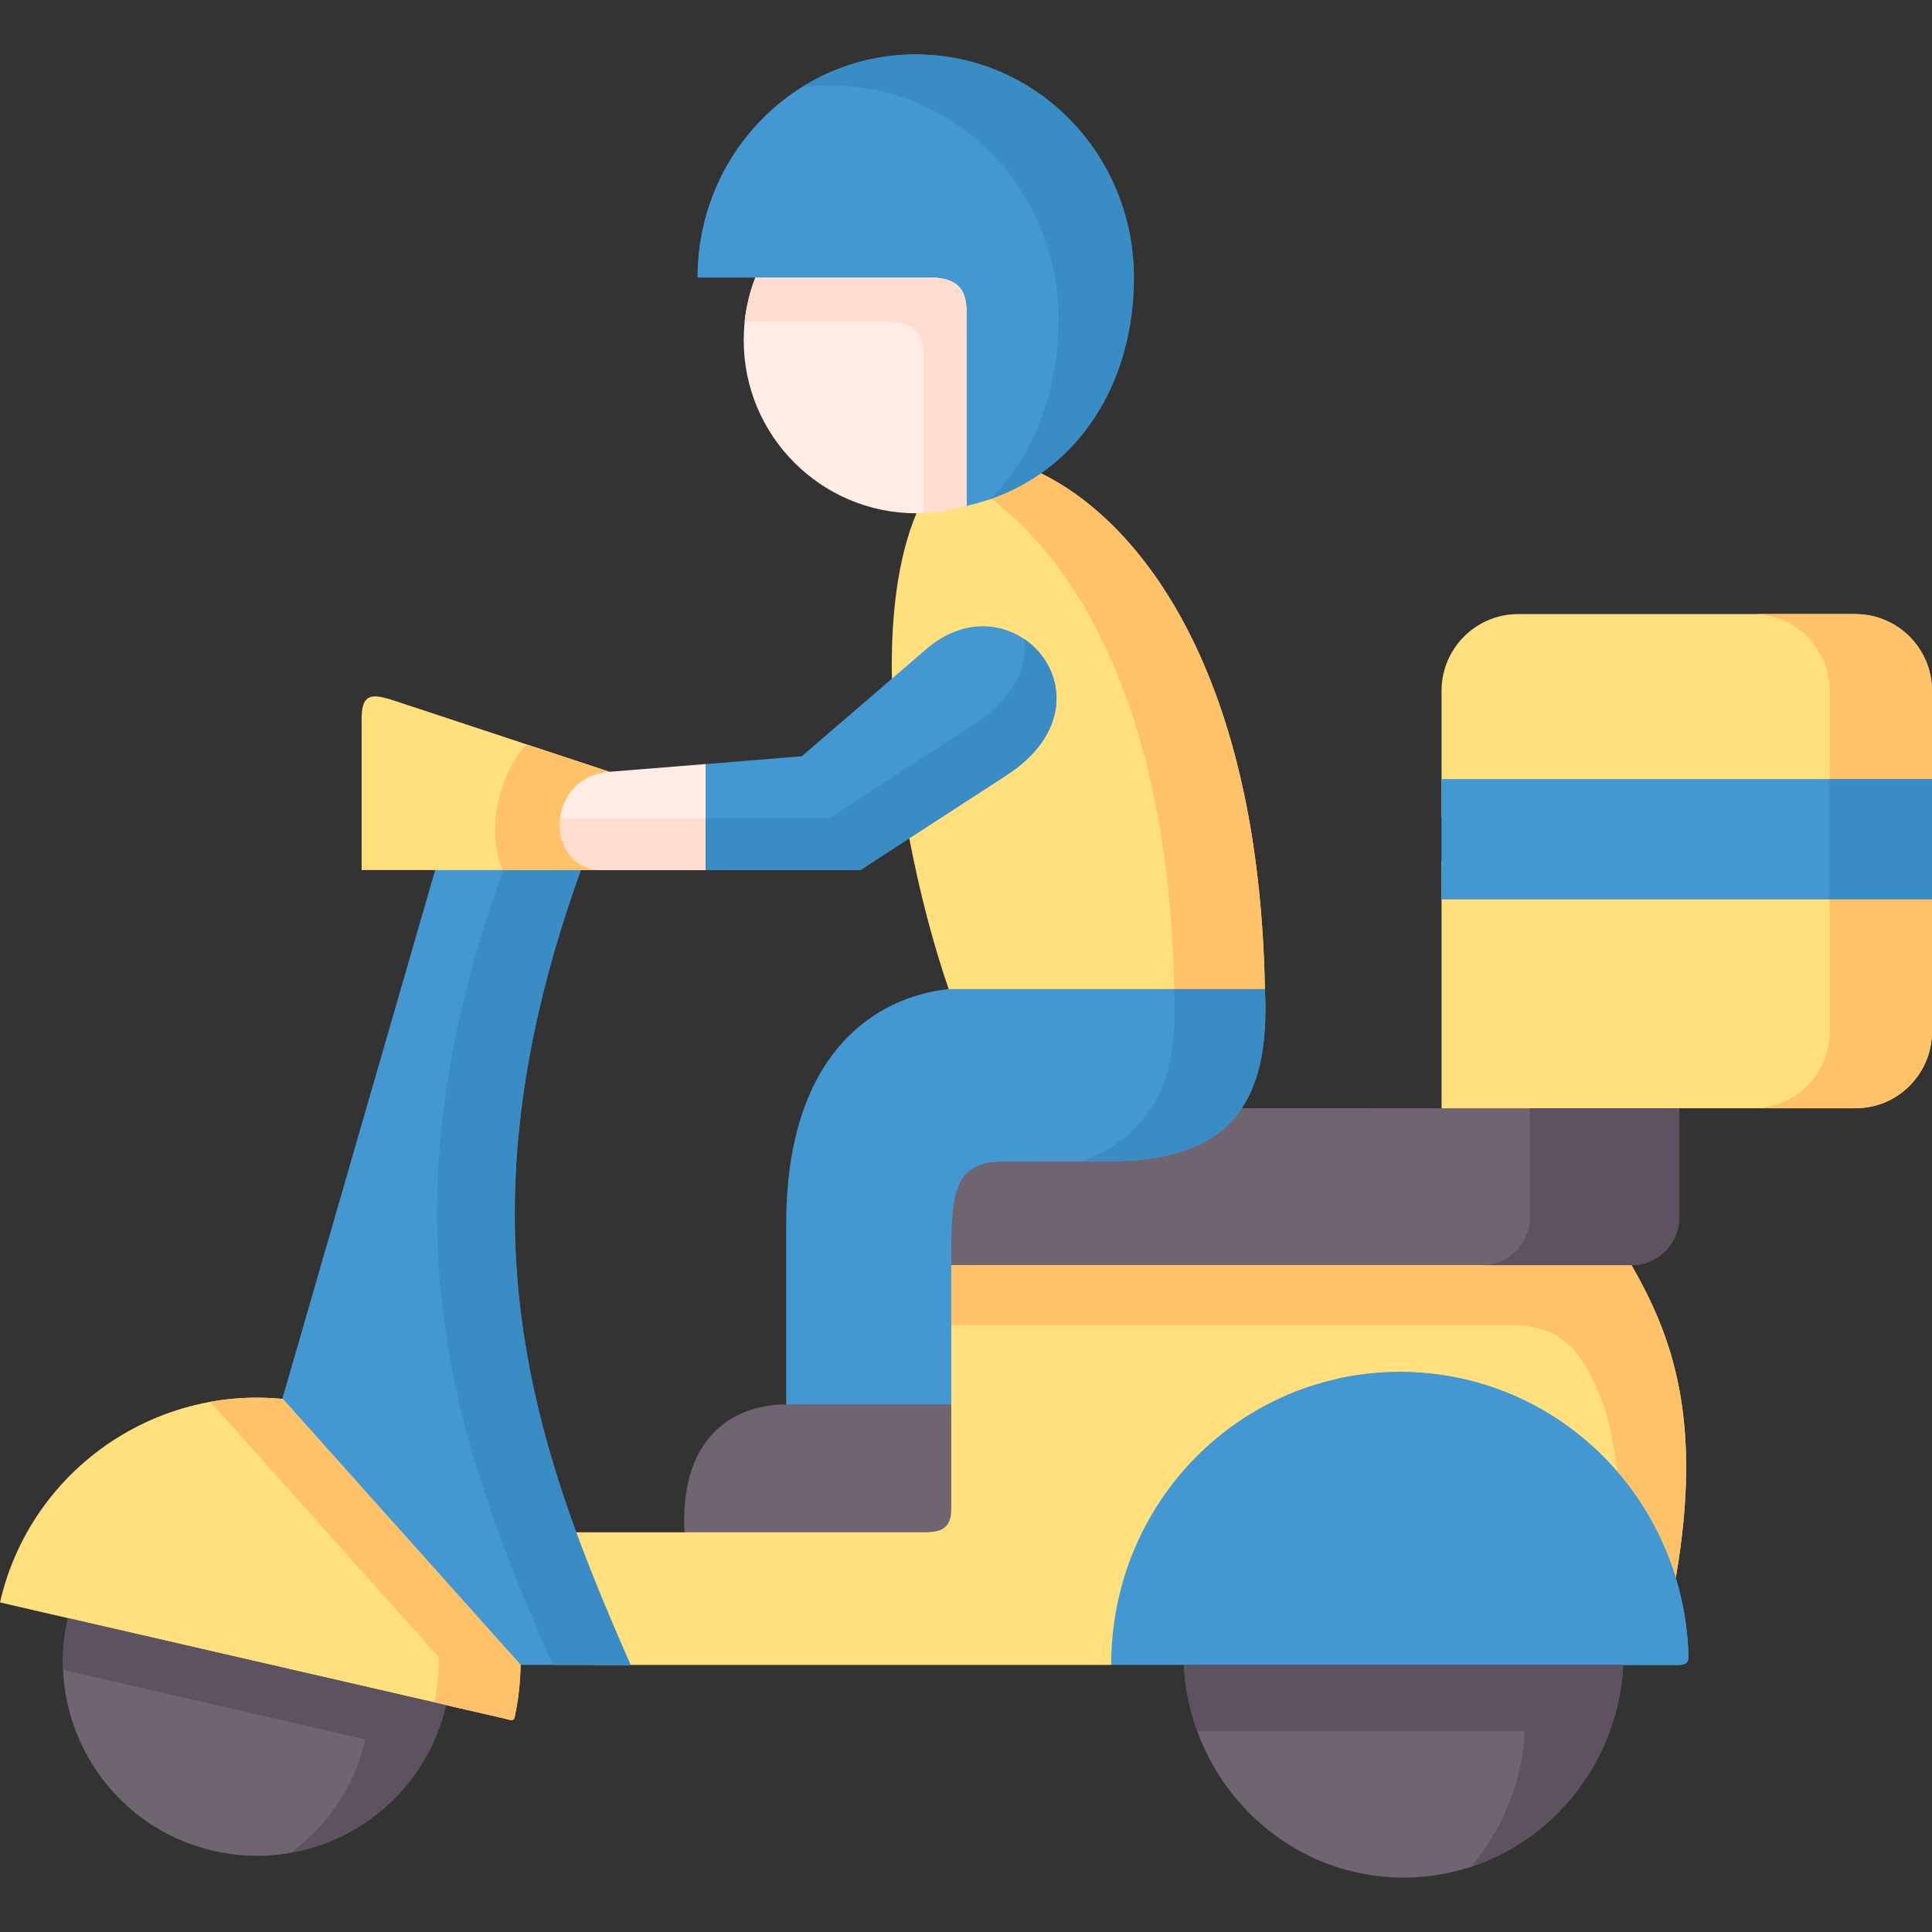 <svg width="34" height="34" viewBox="0 0 34 34" fill="none" xmlns="http://www.w3.org/2000/svg">
<rect x="0" y="0" width="34" height="34" fill="#333333" stroke="none"/>
<g clip-path="url(#clip0_216_1928)">
<path fill-rule="evenodd" clip-rule="evenodd" d="M25.369 15.158H34V18.157C34 18.898 33.395 19.503 32.654 19.503H29.549L27.698 20.439L25.369 19.503V15.158H25.369Z" fill="#FFE07D"/>
<path fill-rule="evenodd" clip-rule="evenodd" d="M26.714 10.807H32.654C33.395 10.807 34 11.413 34 12.154V14.382H25.369V12.154C25.369 11.413 25.974 10.807 26.714 10.807Z" fill="#FFE07D"/>
<path fill-rule="evenodd" clip-rule="evenodd" d="M25.369 13.71H34V15.828H25.369V13.71Z" fill="#4398D1"/>
<path fill-rule="evenodd" clip-rule="evenodd" d="M32.199 13.71H33.304H34V12.154C34 11.647 33.717 11.205 33.304 10.976C33.11 10.869 32.889 10.807 32.654 10.807H30.853C31.593 10.807 32.198 11.412 32.198 12.154V13.71H32.199Z" fill="#FFC269"/>
<path fill-rule="evenodd" clip-rule="evenodd" d="M32.199 15.828H33.304H34V15.158V14.382V13.71H33.304H32.199V14.382V15.158V15.828Z" fill="#398CC4"/>
<path fill-rule="evenodd" clip-rule="evenodd" d="M32.199 15.828V18.157C32.199 18.898 31.593 19.503 30.853 19.503H32.654C32.889 19.503 33.11 19.443 33.304 19.337C33.717 19.106 34 18.663 34 18.157V15.828H33.304H32.199Z" fill="#FFC269"/>
<path fill-rule="evenodd" clip-rule="evenodd" d="M25.369 19.504H29.55V21.427C29.55 21.889 29.172 22.265 28.712 22.265H15.099C15.099 21.056 15.099 20.441 16.024 20.441L17.866 20.439C19.026 20.437 19.786 20.14 20.211 19.503L25.369 19.504Z" fill="#6F6571"/>
<path fill-rule="evenodd" clip-rule="evenodd" d="M16.741 22.265H28.712C29.414 23.488 29.978 24.957 29.491 27.767C28.677 24.996 20.404 26.102 19.555 29.3H10.427C10.082 28.518 9.756 27.746 9.471 26.966H12.044C17.249 25.002 15.576 25.877 16.741 22.265Z" fill="#FFE07D"/>
<path fill-rule="evenodd" clip-rule="evenodd" d="M16.002 14.753C16.181 15.692 16.423 16.618 16.695 17.406L19.326 18.437L22.26 17.406C22.157 11.853 20.082 9.19 18.318 8.329C17.682 7.844 17.03 7.662 17.03 7.662C17.03 7.662 16.173 9.033 16.128 9.033C15.799 9.817 15.675 10.84 15.696 11.944L16.002 14.753Z" fill="#FFE07D"/>
<path fill-rule="evenodd" clip-rule="evenodd" d="M22.26 17.406H16.695C15.413 17.545 13.836 18.522 13.836 21.545V24.715L15.099 25.467L16.741 24.715V22.265C16.741 21.056 16.741 20.441 17.666 20.441L19.508 20.439C20.668 20.437 21.428 20.14 21.853 19.503C22.18 19.013 22.307 18.32 22.26 17.406Z" fill="#4398D1"/>
<path fill-rule="evenodd" clip-rule="evenodd" d="M22.26 17.406C22.157 11.853 20.082 9.19 18.318 8.329C18.056 8.513 17.765 8.664 17.445 8.777C19.008 9.959 20.575 12.6 20.664 17.406H22.26Z" fill="#FFC269"/>
<path fill-rule="evenodd" clip-rule="evenodd" d="M22.26 17.406H20.664C20.711 18.32 20.585 19.013 20.257 19.504C19.989 19.905 19.586 20.245 19.033 20.439H19.508C20.668 20.437 21.428 20.14 21.853 19.504C22.181 19.013 22.307 18.32 22.26 17.406Z" fill="#398CC4"/>
<path fill-rule="evenodd" clip-rule="evenodd" d="M19.555 29.3C19.555 26.43 21.83 24.144 24.636 24.144C26.918 24.144 28.849 25.658 29.491 27.767C29.623 28.2 29.701 28.66 29.714 29.137C29.72 29.324 29.592 29.3 29.418 29.3C26.131 29.3 22.842 29.299 19.555 29.3Z" fill="#4398D1"/>
<path fill-rule="evenodd" clip-rule="evenodd" d="M20.833 29.3H28.566C28.456 31.385 26.767 33.042 24.7 33.042C22.632 33.042 20.943 31.385 20.833 29.3Z" fill="#6F6571"/>
<path fill-rule="evenodd" clip-rule="evenodd" d="M1.195 28.476L7.848 30.007C7.425 31.845 5.593 32.994 3.756 32.571C1.918 32.148 0.772 30.314 1.195 28.476Z" fill="#6F6571"/>
<path fill-rule="evenodd" clip-rule="evenodd" d="M0.696 26.611C1.637 25.242 3.27 24.449 4.976 24.619C7.986 25.256 8.965 27.055 9.161 29.299C9.157 29.603 9.124 29.91 9.058 30.217C9.039 30.302 8.982 30.267 8.889 30.246L7.848 30.007L1.195 28.476L0.696 28.361L0 28.2C0.134 27.614 0.374 27.078 0.696 26.611Z" fill="#FFE07D"/>
<path fill-rule="evenodd" clip-rule="evenodd" d="M4.97 24.612L7.658 15.312L8.868 14.77L10.222 15.312C8.443 20.241 8.94 23.682 10.14 26.966C10.427 27.746 10.753 28.518 11.096 29.3H9.163L4.97 24.612Z" fill="#4398D1"/>
<path fill-rule="evenodd" clip-rule="evenodd" d="M13.293 4.884L16.446 4.212C16.766 4.241 17.682 5.01 17.682 5.491L17.011 8.903C16.732 8.987 16.435 9.033 16.128 9.033C14.449 9.033 13.088 7.669 13.088 5.988C13.088 5.598 13.159 5.225 13.293 4.884Z" fill="#FFECE4"/>
<path fill-rule="evenodd" clip-rule="evenodd" d="M12.275 4.884C12.275 2.714 13.993 0.958 16.115 0.958C18.236 0.958 19.954 2.714 19.954 4.884C19.954 6.316 19.373 7.589 18.318 8.329C17.941 8.595 17.503 8.791 17.011 8.903V5.491C17.011 5.01 16.766 4.913 16.446 4.884H13.293L12.275 4.884Z" fill="#4398D1"/>
<path fill-rule="evenodd" clip-rule="evenodd" d="M14.106 1.538C14.69 1.169 15.378 0.958 16.115 0.958C18.236 0.958 19.954 2.714 19.954 4.884C19.954 6.316 19.373 7.589 18.318 8.329C18.05 8.517 17.753 8.67 17.427 8.783C18.207 7.993 18.63 6.86 18.63 5.61C18.63 3.343 16.832 1.505 14.616 1.505C14.443 1.505 14.273 1.515 14.106 1.538Z" fill="#398CC4"/>
<path fill-rule="evenodd" clip-rule="evenodd" d="M13.836 24.715H16.741V26.545C16.741 26.937 16.528 26.966 16.214 26.966H12.044C11.961 25.13 13.072 24.715 13.836 24.715Z" fill="#6F6571"/>
<path fill-rule="evenodd" clip-rule="evenodd" d="M10.14 26.966C8.94 23.682 8.443 20.241 10.222 15.312H9.225C9.221 15.312 9.217 15.312 9.213 15.312H8.854C7.076 20.241 7.571 23.682 8.773 26.966C9.058 27.746 9.384 28.518 9.729 29.3H10.427H11.096C10.753 28.518 10.427 27.746 10.14 26.966Z" fill="#398CC4"/>
<path fill-rule="evenodd" clip-rule="evenodd" d="M9.161 29.299L4.976 24.619C4.544 24.577 4.115 24.594 3.702 24.67L7.724 29.166C7.72 29.428 7.695 29.694 7.644 29.96L7.848 30.007L8.889 30.246C8.982 30.267 9.039 30.302 9.058 30.216C9.124 29.91 9.157 29.603 9.161 29.299Z" fill="#FFC269"/>
<path fill-rule="evenodd" clip-rule="evenodd" d="M28.712 22.265H16.741V23.319H26.577C27.378 23.319 27.758 23.665 28.07 24.365C28.34 24.973 28.345 25.171 28.468 25.904C28.927 26.438 29.28 27.071 29.491 27.767C29.978 24.957 29.414 23.488 28.712 22.265Z" fill="#FFC269"/>
<path fill-rule="evenodd" clip-rule="evenodd" d="M28.467 25.904C27.537 24.823 26.166 24.144 24.636 24.144C24.252 24.144 23.879 24.187 23.521 24.266C25.811 24.784 27.413 26.807 27.482 29.137C27.486 29.266 27.428 29.295 27.335 29.3H28.566H29.418C29.592 29.3 29.72 29.324 29.714 29.137C29.701 28.66 29.623 28.2 29.491 27.767C29.488 27.754 29.484 27.742 29.48 27.73C29.48 27.73 29.48 27.73 29.48 27.729C29.266 27.047 28.919 26.428 28.467 25.904Z" fill="#4398D1"/>
<path fill-rule="evenodd" clip-rule="evenodd" d="M7.644 29.96L1.195 28.476C1.123 28.78 1.098 29.087 1.109 29.386L6.229 30.564L6.43 30.61C6.24 31.445 5.757 32.138 5.116 32.606C6.424 32.375 7.532 31.385 7.848 30.007L7.644 29.96Z" fill="#5D5360"/>
<path fill-rule="evenodd" clip-rule="evenodd" d="M27.335 29.3H20.833C20.854 29.708 20.938 30.1 21.071 30.467H25.601H26.833C26.784 31.379 26.435 32.208 25.884 32.854C27.38 32.363 28.479 30.968 28.566 29.3L27.335 29.3Z" fill="#5D5360"/>
<path fill-rule="evenodd" clip-rule="evenodd" d="M29.549 21.427V19.503H26.922V21.427C26.922 21.889 26.544 22.265 26.084 22.265H28.712C29.171 22.265 29.549 21.889 29.549 21.427Z" fill="#5D5360"/>
<path fill-rule="evenodd" clip-rule="evenodd" d="M13.103 5.662H15.694C16.014 5.691 16.258 5.79 16.258 6.271V9.029C16.518 9.018 16.77 8.975 17.011 8.903V5.491C17.011 5.01 16.766 4.913 16.446 4.884H13.293C13.198 5.128 13.132 5.39 13.103 5.662Z" fill="#FFDDCE"/>
<path fill-rule="evenodd" clip-rule="evenodd" d="M7.098 12.383L10.726 13.582C10.904 13.741 10.703 15.364 10.582 15.312H7.658H6.364V12.641C6.364 12.115 6.638 12.232 7.098 12.383Z" fill="#FFE07D"/>
<path fill-rule="evenodd" clip-rule="evenodd" d="M12.417 15.312H12.112H10.582C9.597 15.312 9.568 13.677 10.726 13.582L12.417 13.446L12.87 14.407L12.417 15.312Z" fill="#FFECE4"/>
<path fill-rule="evenodd" clip-rule="evenodd" d="M15.696 11.944L16.303 11.422C17.823 10.112 19.745 12.323 17.713 13.643L16.002 14.753L15.141 15.312H12.417V13.447L14.11 13.309L15.696 11.944Z" fill="#4398D1"/>
<path fill-rule="evenodd" clip-rule="evenodd" d="M12.417 15.312V14.407H12.054H11.858H11.552H10.022C9.964 14.407 9.909 14.403 9.857 14.392C9.801 14.842 10.055 15.312 10.582 15.312H12.112H12.417Z" fill="#FFDDCE"/>
<path fill-rule="evenodd" clip-rule="evenodd" d="M17.713 13.643C18.942 12.843 18.725 11.719 18.025 11.246C18.081 11.731 17.85 12.288 17.152 12.74L15.82 13.604L15.444 13.85L14.583 14.407H12.417V15.312H15.141L16.002 14.753L17.713 13.643Z" fill="#398CC4"/>
<path fill-rule="evenodd" clip-rule="evenodd" d="M10.726 13.582L9.266 13.101C8.777 13.625 8.54 14.646 8.854 15.312H10.222H10.582C10.055 15.312 9.801 14.842 9.857 14.392C9.907 14.002 10.189 13.627 10.726 13.582Z" fill="#FFC269"/>
</g>
<defs>
<clipPath id="clip0_216_1928">
<rect width="34" height="34" fill="white"/>
</clipPath>
</defs>
</svg>
